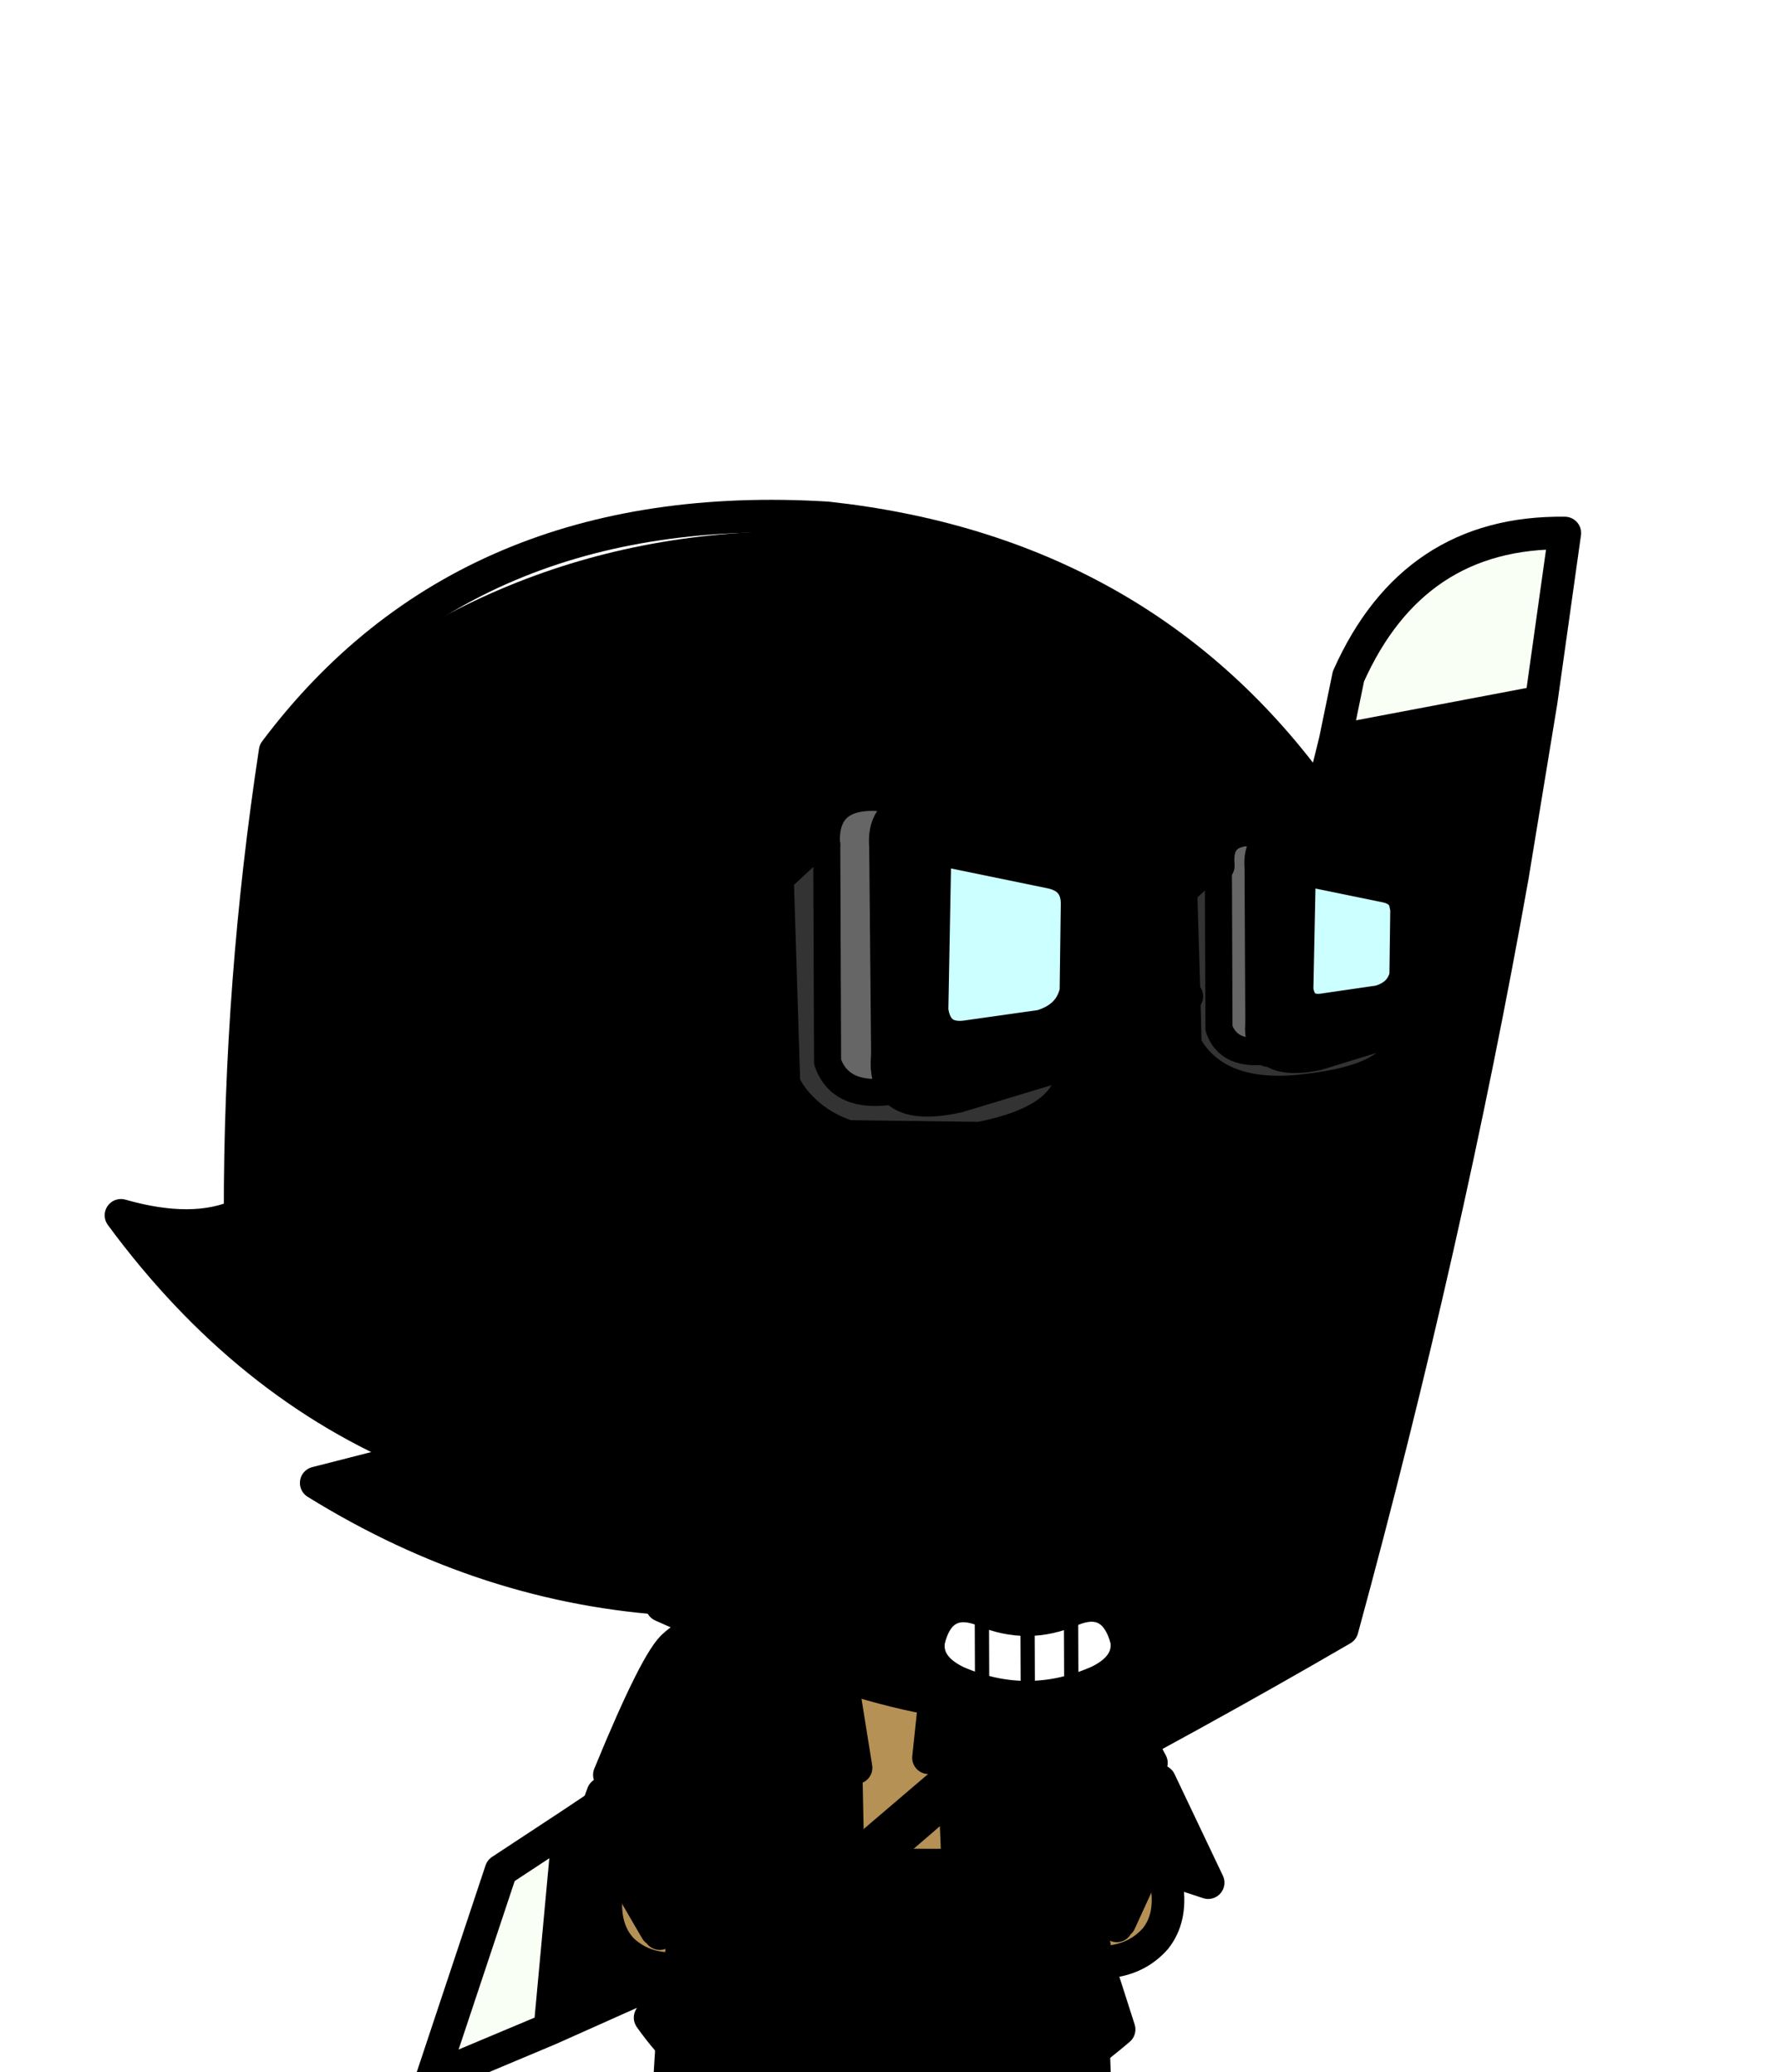 <?xml version="1.0" encoding="UTF-8" standalone="no"?>
<svg xmlns:xlink="http://www.w3.org/1999/xlink" height="114.4px" width="98.35px" xmlns="http://www.w3.org/2000/svg">
  <g transform="matrix(1.0, 0.0, 0.0, 1.0, 4.75, 9.85)">
    <use height="79.3" id="mc1900" transform="matrix(0.993, -0.118, 0.118, 0.993, 8.95, 27.163)" width="74.0" xlink:href="#sprite0"/>
      <use height="18.85" id="mc1800" transform="matrix(0.995, 0.101, -0.101, 0.995, 32.087, 94.702)" width="10.9" xlink:href="#sprite6"/>
      <use height="18.85" id="mc1700" transform="matrix(0.995, 0.101, -0.101, 0.995, 47.487, 94.752)" width="10.9" xlink:href="#sprite6"/>
      <use height="18.55" id="mc1600" transform="matrix(0.914, -0.404, 0.404, 0.914, 20.977, 84.927)" width="15.75" xlink:href="#sprite7"/>
      <use height="18.55" id="mc1500" transform="matrix(-0.949, -0.313, -0.313, 0.949, 66.405, 83.513)" width="15.75" xlink:href="#sprite7"/>
      <use height="20.65" id="mc1400" transform="matrix(1.0, 0.0, 0.0, 1.0, 33.5, 74.4)" width="21.15" xlink:href="#sprite10"/>
      <use height="22.9" id="mc1300" transform="matrix(1.0, 0.0, 0.0, 1.0, 32.65, 70.35)" width="23.0" xlink:href="#sprite13"/>
      <use height="21.35" id="mc1200" transform="matrix(1.0, 0.0, 0.0, 1.0, 32.15, 81.4)" width="23.6" xlink:href="#sprite16"/>
      <use height="10.05" id="mc1100" transform="matrix(1, -0.027, 0.027, 1, 30.326, 78.924)" width="12.85" xlink:href="#sprite17"/>
      <use height="10.05" id="mc1000" transform="matrix(1, -0.027, 0.027, 1, 45.376, 78.074)" width="12.85" xlink:href="#sprite20"/>
      <use height="41.6" id="mc900" transform="matrix(0.968, -0.247, 0.247, 0.968, 19.306, 50.851)" width="43.75" xlink:href="#sprite21"/>
      <use height="7.15" id="mc800" transform="matrix(0.788, -0.003, 0.003, 0.788, 46.236, 78.528)" width="14.6" xlink:href="#sprite23"/>
      <use height="8.0" transform="matrix(1.0, 0.0, 0.0, 1.0, 55.7, 67.6)" width="8.95" xlink:href="#shape19"/>
      <use height="9.55" transform="matrix(1.0, 0.0, 0.0, 1.0, 39.5, 66.35)" width="10.55" xlink:href="#shape20"/>
      <use height="64.15" id="mc400" transform="matrix(0.968, -0.247, 0.247, 0.968, -6.537, 27.707)" width="71.85" xlink:href="#sprite24"/>
      <use height="18.5" id="mc300" transform="matrix(1.0, 0.0, 0.0, 1.0, 30.25, 91.4)" width="27.7" xlink:href="#sprite26"/>
      <use height="20.15" id="mc200" transform="matrix(0.997, 0.013, -0.013, 0.997, 37.662, 33.342)" width="38.05" xlink:href="#sprite29"/>
      <use height="0.0" id="hat" transform="matrix(1.0, 0.0, 0.0, 1.0, 43.6, 112.8)" width="0.0" xlink:href="#sprite33"/>
  </g>
  <defs>
    <g id="shape0" transform="matrix(1.0, 0.0, 0.0, 1.0, -0.1, -0.2)">
      <path d="M77.5 13.45 Q90.75 26.75 90.75 45.55 90.75 64.35 77.5 77.6 64.2 90.85 45.4 90.85 26.6 90.85 13.35 77.6 0.1 64.35 0.1 45.55 0.1 26.75 13.35 13.45 26.6 0.2 45.4 0.2 64.2 0.2 77.5 13.45" fill="#ffffff" fill-rule="evenodd" stroke="none"/>
    </g>
    <g id="sprite0" transform="matrix(1.0, 0.0, 0.0, 1.0, 0.9, 0.9)">
      <use height="66.3" id="mc200" transform="matrix(1.0, 0.0, 0.0, 1.0, 6.8, 9.25)" width="63.0" xlink:href="#sprite1"/>
      <use height="53.85" id="mc100" transform="matrix(1.0, 0.0, 0.0, 1.0, 16.75, 18.6)" width="50.35" xlink:href="#sprite4"/>
      <use height="79.3" transform="matrix(1.0, 0.0, 0.0, 1.0, -0.9, -0.9)" width="74.0" xlink:href="#shape3"/>
    </g>
    <g id="sprite1" transform="matrix(1.0, 0.0, 0.0, 1.0, 0.0, 0.0)">
      <use height="66.3" id="mc000" transform="matrix(1.0, 0.0, 0.0, 1.0, 0.0, 0.0)" width="63.0" xlink:href="#sprite2"/>
    </g>
    <g id="sprite2" transform="matrix(1.0, 0.0, 0.0, 1.0, 0.0, 0.0)">
      <use height="66.3" id="mc000" transform="matrix(1.0, 0.0, 0.0, 1.0, 0.0, 0.0)" width="63.0" xlink:href="#sprite3"/>
    </g>
    <g id="sprite3" transform="matrix(1.0, 0.0, 0.0, 1.0, 0.0, 0.0)">
      <use height="66.3" transform="matrix(1.0, 0.0, 0.0, 1.0, 0.0, 0.0)" width="63.0" xlink:href="#shape1"/>
    </g>
    <g id="shape1" transform="matrix(1.0, 0.0, 0.0, 1.0, 0.0, 0.0)">
      <path d="M60.3 9.35 L48.15 9.55 51.45 0.8 63.0 0.0 60.3 9.35 M11.2 50.8 L9.95 63.2 0.0 66.3 2.35 55.3 11.2 50.8" fill="param(bumeran2)" fill-rule="evenodd" stroke="none"/>
    </g>
    <g id="sprite4" transform="matrix(1.0, 0.0, 0.0, 1.0, 0.0, 0.0)">
      <use height="53.85" id="mc000" transform="matrix(1.0, 0.0, 0.0, 1.0, 0.0, 0.0)" width="50.35" xlink:href="#sprite5"/>
    </g>
    <g id="sprite5" transform="matrix(1.0, 0.0, 0.0, 1.0, 0.0, 0.0)">
      <use height="53.85" transform="matrix(1.0, 0.0, 0.0, 1.0, 0.0, 0.0)" width="50.35" xlink:href="#shape2"/>
    </g>
    <g id="shape2" transform="matrix(1.0, 0.0, 0.0, 1.0, 0.0, 0.0)">
      <path d="M38.2 0.2 L50.35 0.0 Q44.35 19.8 36.1 40.2 18.3 47.9 0.0 53.85 L1.25 41.45 Q12.7 35.7 24.15 29.9 32.25 15.3 38.2 0.2" fill="param(bumeran1)" fill-rule="evenodd" stroke="none"/>
    </g>
    <g id="shape3" transform="matrix(1.0, 0.0, 0.0, 1.0, 0.9, 0.9)">
      <path d="M58.25 10.05 L59.4 6.6 Q63.9 -0.95 72.2 0.15 L69.8 9.25 58.25 10.05 M9.15 64.55 L6.8 75.55 0.0 77.5 5.15 66.55 9.15 64.55" fill="#fafff5" fill-rule="evenodd" stroke="none"/>
      <path d="M54.95 18.8 Q49.0 33.9 40.9 48.5 L18.0 60.05 16.75 72.45 Q35.05 66.5 52.85 58.8 61.1 38.4 67.1 18.6 L54.95 18.8 58.25 10.05 59.4 6.6 Q63.9 -0.95 72.2 0.15 L69.8 9.25 67.1 18.6 M58.25 10.05 L69.8 9.25 M9.15 64.55 L6.8 75.55 16.75 72.45 M6.8 75.55 L0.0 77.5 5.15 66.55 9.15 64.55 18.0 60.05" fill="none" stroke="#000000" stroke-linecap="round" stroke-linejoin="round" stroke-width="1.8"/>
    </g>
    <g id="sprite6" transform="matrix(1.0, 0.0, 0.0, 1.0, 4.95, 9.5)">
      <use height="18.85" transform="matrix(1.0, 0.0, 0.0, 1.0, -4.95, -9.5)" width="10.9" xlink:href="#shape4"/>
    </g>
    <g id="shape4" transform="matrix(1.0, 0.0, 0.0, 1.0, 4.95, 9.5)">
      <path d="M5.05 5.55 L5.05 5.7 Q5.15 6.65 3.9 7.45 2.7 8.25 0.95 8.4 -0.8 8.55 -2.15 7.95 -3.45 7.45 -3.55 6.5 L-3.55 6.35 -3.5 6.35 4.7 5.5 5.05 5.55" fill="#000000" fill-rule="evenodd" stroke="none"/>
      <path d="M-3.55 6.1 L-3.65 3.85 -4.05 -6.3 Q-4.1 -7.15 -3.15 -7.75 -2.1 -8.4 -0.55 -8.55 L2.1 -8.25 Q3.15 -7.75 3.3 -7.0 L3.35 -6.85 3.35 -6.65 4.7 3.05 5.05 5.45 4.7 5.5 -3.5 6.35 -3.55 6.1 M4.7 3.05 L-3.65 3.85 4.7 3.05" fill="#FFFFFF" fill-rule="evenodd" stroke="none"/>
      <path d="M-3.55 6.1 L-3.65 3.85 -4.05 -6.3 Q-4.1 -7.15 -3.15 -7.75 -2.1 -8.4 -0.55 -8.55 L2.1 -8.25 Q3.15 -7.75 3.3 -7.0 L3.35 -6.85 3.35 -6.65 4.7 3.05 5.05 5.45 5.05 5.55 5.05 5.7 Q5.15 6.65 3.9 7.45 2.7 8.25 0.95 8.4 -0.8 8.55 -2.15 7.95 -3.45 7.45 -3.55 6.5 L-3.55 6.35 -3.55 6.1 M-3.5 6.35 L4.7 5.5 M-3.55 6.35 L-3.5 6.35 M-3.65 3.85 L4.7 3.05" fill="none" stroke="#000000" stroke-linecap="round" stroke-linejoin="round" stroke-width="1.8"/>
    </g>
    <g id="sprite7" transform="matrix(1.0, 0.0, 0.0, 1.0, 7.85, 8.8)">
      <use height="6.5" id="mc400" transform="matrix(1.0, 0.0, 0.0, 1.0, -5.35, 2.35)" width="7.55" xlink:href="#sprite8"/>
      <use height="16.1" transform="matrix(1.0, 0.0, 0.0, 1.0, -6.25, -6.35)" width="14.15" xlink:href="#shape6"/>
      <use height="15.5" id="mc200" transform="matrix(1.0, 0.0, 0.0, 1.0, -6.95, -7.9)" width="13.95" xlink:href="#sprite9"/>
      <use height="17.3" transform="matrix(1.0, 0.0, 0.0, 1.0, -7.85, -8.8)" width="15.75" xlink:href="#shape8"/>
    </g>
    <g id="sprite8" transform="matrix(1.0, 0.0, 0.0, 1.0, 0.0, 0.0)">
      <use height="6.5" transform="matrix(1.0, 0.0, 0.0, 1.0, 0.0, 0.0)" width="7.55" xlink:href="#shape5"/>
    </g>
    <g id="shape5" transform="matrix(1.0, 0.0, 0.0, 1.0, 0.0, 0.0)">
      <path d="M6.45 2.8 L7.55 2.7 7.1 3.95 Q6.5 5.65 5.2 6.2 3.75 6.8 2.3 6.2 0.8 5.55 0.2 4.15 -0.3 2.8 0.5 1.2 L1.1 0.0 Q2.7 2.0 4.75 2.55 L6.3 2.9 6.45 2.8" fill="#b59155" fill-rule="evenodd" stroke="none"/>
    </g>
    <g id="shape6" transform="matrix(1.0, 0.0, 0.0, 1.0, 6.25, 6.35)">
      <path d="M6.8 -4.7 L6.7 -4.4 7.0 -5.45 6.8 -4.7" fill="#ffffff" fill-rule="evenodd" stroke="none"/>
      <path d="M6.8 -4.7 L7.0 -5.45 6.7 -4.4 6.8 -4.7 3.75 2.45 2.2 5.05 1.75 6.3 Q1.15 8.0 -0.15 8.55 -1.6 9.15 -3.05 8.55 -4.55 7.9 -5.15 6.5 -5.65 5.15 -4.85 3.55 L-4.25 2.35 -4.1 1.95 M2.2 5.05 L1.1 5.15 M-2.55 -1.8 L-2.7 -1.55 M-0.6 4.9 Q-2.65 4.35 -4.25 2.35" fill="none" stroke="#000000" stroke-linecap="round" stroke-linejoin="round" stroke-width="1.8"/>
    </g>
    <g id="sprite9" transform="matrix(1.0, 0.0, 0.0, 1.0, 0.0, 0.0)">
      <use height="15.5" transform="matrix(1.0, 0.0, 0.0, 1.0, 0.0, 0.0)" width="13.95" xlink:href="#shape7"/>
    </g>
    <g id="shape7" transform="matrix(1.0, 0.0, 0.0, 1.0, 0.0, 0.0)">
      <path d="M10.4 10.55 L10.7 10.75 8.8 15.5 8.75 15.5 8.5 15.4 7.2 13.05 4.05 14.4 3.95 14.15 3.6 10.9 3.35 10.55 0.0 10.55 4.3 6.05 4.4 6.15 5.05 5.25 Q10.05 0.45 11.25 0.15 12.45 -0.25 13.25 0.4 14.1 1.05 13.95 2.25 L13.95 2.45 13.65 3.5 10.4 10.55" fill="param(camisa)" fill-rule="evenodd" stroke="none"/>
    </g>
    <g id="shape8" transform="matrix(1.0, 0.0, 0.0, 1.0, 7.85, 8.8)">
      <path d="M-2.65 -1.85 L-6.95 2.65 -3.4 2.65 -3.0 6.25 M1.85 7.6 L3.75 2.85 M-2.9 6.5 L0.25 5.15 1.55 7.5 M3.35 2.6 L-2.45 -1.7" fill="none" stroke="#000000" stroke-linecap="round" stroke-linejoin="round" stroke-width="1.8"/>
      <path d="M7.0 -5.65 Q7.15 -6.85 6.3 -7.5 5.5 -8.15 4.3 -7.75 3.1 -7.45 -1.9 -2.65 M6.7 -4.4 L3.5 2.9" fill="none" stroke="#000000" stroke-linecap="round" stroke-linejoin="round" stroke-width="1.8"/>
    </g>
    <g id="sprite10" transform="matrix(1.0, 0.0, 0.0, 1.0, 0.05, 5.35)">
      <use height="20.65" transform="matrix(1.0, 0.0, 0.0, 1.0, -0.05, -5.35)" width="21.15" xlink:href="#shape9"/>
      <use height="18.85" id="mc001" transform="matrix(1.0, 0.0, 0.0, 1.0, 0.85, -4.45)" width="19.35" xlink:href="#sprite11"/>
    </g>
    <g id="shape9" transform="matrix(1.0, 0.0, 0.0, 1.0, 0.05, 5.35)">
      <path d="M18.55 -4.45 L20.2 13.7 14.15 14.2 8.6 14.4 0.85 14.15 1.7 -3.95 18.55 -4.45 Z" fill="none" stroke="#000000" stroke-linecap="round" stroke-linejoin="round" stroke-width="1.8"/>
    </g>
    <g id="sprite11" transform="matrix(1.0, 0.0, 0.0, 1.0, 0.0, 0.0)">
      <use height="18.85" id="mc000" transform="matrix(1.0, 0.0, 0.0, 1.0, 0.0, 0.0)" width="19.35" xlink:href="#sprite12"/>
    </g>
    <g id="sprite12" transform="matrix(1.0, 0.0, 0.0, 1.0, 0.0, 0.0)">
      <use height="18.85" transform="matrix(1.0, 0.0, 0.0, 1.0, 0.0, 0.0)" width="19.35" xlink:href="#shape10"/>
    </g>
    <g id="shape10" transform="matrix(1.0, 0.0, 0.0, 1.0, 0.0, 0.0)">
      <path d="M19.35 18.15 L13.3 18.65 7.75 18.85 0.0 18.6 0.85 0.5 17.7 0.0 19.35 18.15" fill="#b59155" fill-rule="evenodd" stroke="none"/>
    </g>
    <g id="sprite13" transform="matrix(1.0, 0.0, 0.0, 1.0, 0.9, 7.6)">
      <use height="21.1" id="mc100" transform="matrix(1.0, 0.0, 0.0, 1.0, 0.0, -6.7)" width="21.2" xlink:href="#sprite14"/>
      <use height="22.9" transform="matrix(1.0, 0.0, 0.0, 1.0, -0.9, -7.6)" width="23.0" xlink:href="#shape12"/>
    </g>
    <g id="sprite14" transform="matrix(1.0, 0.0, 0.0, 1.0, 0.0, 0.0)">
      <use height="21.1" id="mc000" transform="matrix(1.0, 0.0, 0.0, 1.0, 0.0, 0.0)" width="21.2" xlink:href="#sprite15"/>
    </g>
    <g id="sprite15" transform="matrix(1.0, 0.0, 0.0, 1.0, 0.0, 0.0)">
      <use height="21.1" transform="matrix(1.0, 0.0, 0.0, 1.0, 0.0, 0.0)" width="21.2" xlink:href="#shape11"/>
    </g>
    <g id="shape11" transform="matrix(1.0, 0.0, 0.0, 1.0, 0.0, 0.0)">
      <path d="M21.2 20.3 L14.55 20.9 13.7 0.2 19.35 0.0 21.2 20.3 M8.5 21.1 L0.0 20.8 0.95 0.6 8.1 0.6 8.5 21.1" fill="param(camisa)" fill-rule="evenodd" stroke="none"/>
    </g>
    <g id="shape12" transform="matrix(1.0, 0.0, 0.0, 1.0, 0.9, 7.6)">
      <path d="M19.35 -6.7 L21.2 13.6 14.55 14.2 13.7 -6.5 19.35 -6.7 M8.5 14.4 L0.0 14.1 0.95 -6.1 8.1 -6.1 8.5 13.65" fill="none" stroke="#000000" stroke-linecap="round" stroke-linejoin="round" stroke-width="1.8"/>
    </g>
    <g id="sprite16" transform="matrix(1.0, 0.0, 0.0, 1.0, 0.0, 0.0)">
      <use height="21.35" transform="matrix(1.0, 0.0, 0.0, 1.0, 0.0, 0.0)" width="23.6" xlink:href="#shape13"/>
    </g>
    <g id="shape13" transform="matrix(1.0, 0.0, 0.0, 1.0, 0.0, 0.0)">
      <path d="M22.2 0.0 L23.6 1.6 23.3 2.05 Q11.6 13.1 0.3 21.35 L0.0 21.3 0.7 18.35 22.2 0.0" fill="#000000" fill-rule="evenodd" stroke="none"/>
    </g>
    <g id="sprite17" transform="matrix(1.0, 0.0, 0.0, 1.0, 0.9, 0.9)">
      <use height="10.05" id="mc000" transform="matrix(1.0, 0.0, 0.0, 1.0, -0.9, -0.9)" width="12.85" xlink:href="#sprite18"/>
    </g>
    <g id="sprite18" transform="matrix(1.0, 0.0, 0.0, 1.0, 0.9, 0.9)">
      <use height="8.25" id="mc100" transform="matrix(1.0, 0.0, 0.0, 1.0, 0.0, 0.0)" width="11.05" xlink:href="#sprite19"/>
      <use height="10.05" transform="matrix(1.0, 0.0, 0.0, 1.0, -0.9, -0.9)" width="12.85" xlink:href="#shape15"/>
    </g>
    <g id="sprite19" transform="matrix(1.0, 0.0, 0.0, 1.0, 0.0, 0.0)">
      <use height="8.25" transform="matrix(1.0, 0.0, 0.0, 1.0, 0.0, 0.0)" width="11.05" xlink:href="#shape14"/>
    </g>
    <g id="shape14" transform="matrix(1.0, 0.0, 0.0, 1.0, 0.0, 0.0)">
      <path d="M7.5 5.75 L3.6 8.25 3.2 4.7 0.0 4.7 3.35 0.0 10.1 1.1 11.05 8.25 7.5 5.75" fill="param(camisa)" fill-rule="evenodd" stroke="none"/>
    </g>
    <g id="shape15" transform="matrix(1.0, 0.0, 0.0, 1.0, 0.9, 0.9)">
      <path d="M10.1 1.1 L11.05 8.25 7.5 5.75 3.6 8.25 3.2 4.7 0.0 4.7 3.35 0.0 10.1 1.1 Z" fill="none" stroke="#000000" stroke-linecap="round" stroke-linejoin="round" stroke-width="1.8"/>
    </g>
    <g id="sprite20" transform="matrix(1.0, 0.0, 0.0, 1.0, 0.9, 0.9)">
      <use height="10.05" id="mc000" transform="matrix(-1.0, 0.0, 0.0, 1.0, 11.95, -0.9)" width="12.85" xlink:href="#sprite18"/>
    </g>
    <g id="sprite21" transform="matrix(1.0, 0.0, 0.0, 1.0, 0.9, 0.9)">
      <use height="39.8" id="mc100" transform="matrix(1.0, 0.0, 0.0, 1.0, 0.0, 0.0)" width="41.95" xlink:href="#sprite22"/>
      <use height="41.6" transform="matrix(1.0, 0.0, 0.0, 1.0, -0.9, -0.9)" width="43.75" xlink:href="#shape17"/>
    </g>
    <g id="sprite22" transform="matrix(1.0, 0.0, 0.0, 1.0, 0.0, 0.0)">
      <use height="39.8" transform="matrix(1.0, 0.0, 0.0, 1.0, 0.0, 0.0)" width="41.95" xlink:href="#shape16"/>
    </g>
    <g id="shape16" transform="matrix(1.0, 0.0, 0.0, 1.0, 0.0, 0.0)">
      <path d="M0.0 12.15 L23.1 0.0 39.75 7.8 41.95 22.1 34.65 31.45 34.2 31.75 Q33.05 41.05 22.85 39.6 16.55 39.05 4.3 29.3 L0.0 12.15" fill="param(piel)" fill-rule="evenodd" stroke="none"/>
    </g>
    <g id="shape17" transform="matrix(1.0, 0.0, 0.0, 1.0, 0.9, 0.9)">
      <path d="M22.85 39.6 Q16.55 39.05 4.3 29.3 L0.0 12.15 23.1 0.0 39.75 7.8 41.95 22.1 34.65 31.45 34.2 31.75 Q33.05 41.05 22.85 39.6 Z" fill="none" stroke="#000000" stroke-linecap="round" stroke-linejoin="round" stroke-width="1.8"/>
    </g>
    <g id="sprite23" transform="matrix(1.0, 0.0, 0.0, 1.0, 7.3, 3.55)">
      <use height="7.15" transform="matrix(1.0, 0.0, 0.0, 1.0, -7.3, -3.55)" width="14.6" xlink:href="#shape18"/>
    </g>
    <g id="shape18" transform="matrix(1.0, 0.0, 0.0, 1.0, 7.3, 3.55)">
      <path d="M6.55 -0.65 Q6.75 0.85 4.8 1.8 2.4 2.85 0.0 2.85 -2.4 2.85 -4.8 1.8 -6.75 0.85 -6.55 -0.65 -5.85 -3.55 -3.25 -2.5 -1.65 -1.8 0.0 -1.8 1.6 -1.8 3.25 -2.5 5.8 -3.55 6.55 -0.65" fill="#ffffff" fill-rule="evenodd" stroke="none"/>
      <path d="M6.55 -0.65 Q6.75 0.85 4.8 1.8 2.4 2.85 0.0 2.85 -2.4 2.85 -4.8 1.8 -6.75 0.85 -6.55 -0.65 -5.85 -3.55 -3.25 -2.5 -1.65 -1.8 0.0 -1.8 1.6 -1.8 3.25 -2.5 5.8 -3.55 6.55 -0.65 Z" fill="none" stroke="#000000" stroke-linecap="round" stroke-linejoin="round" stroke-width="1.5"/>
      <path d="M3.05 -2.1 L3.05 2.4 M-3.2 -2.25 L-3.2 2.3" fill="none" stroke="#000000" stroke-linecap="round" stroke-linejoin="round" stroke-width="1.0"/>
      <path d="M0.0 -1.9 L0.0 2.65" fill="none" stroke="#000000" stroke-linecap="round" stroke-linejoin="round" stroke-width="1.0"/>
    </g>
    <g id="shape19" transform="matrix(1.0, 0.0, 0.0, 1.0, 0.75, 0.75)">
      <path d="M0.0 4.85 Q2.25 0.05 7.45 0.0" fill="none" stroke="#000000" stroke-linecap="round" stroke-linejoin="round" stroke-width="1.5"/>
      <path d="M0.35 6.5 Q2.85 4.8 5.65 4.4" fill="none" stroke="#000000" stroke-linecap="round" stroke-linejoin="round" stroke-width="1.5"/>
    </g>
    <g id="shape20" transform="matrix(1.0, 0.0, 0.0, 1.0, 0.75, 0.75)">
      <path d="M8.85 8.05 L4.75 7.0 4.7 7.0 1.45 6.1 0.95 6.0 0.75 5.9 0.0 5.7 M9.05 7.5 Q6.65 2.6 1.7 0.0" fill="none" stroke="#000000" stroke-linecap="round" stroke-linejoin="round" stroke-width="1.5"/>
    </g>
    <g id="sprite24" transform="matrix(1.0, 0.0, 0.0, 1.0, 0.9, -5.2)">
      <use height="61.3" id="mc100" transform="matrix(1.0, 0.0, 0.0, 1.0, 0.0, 7.15)" width="69.9" xlink:href="#sprite25"/>
      <use height="64.15" transform="matrix(1.0, 0.0, 0.0, 1.0, -0.9, 5.2)" width="71.85" xlink:href="#shape22"/>
    </g>
    <g id="sprite25" transform="matrix(1.0, 0.0, 0.0, 1.0, 0.0, -7.15)">
      <use height="61.3" transform="matrix(1.0, 0.0, 0.0, 1.0, 0.0, 7.15)" width="69.9" xlink:href="#shape21"/>
    </g>
    <g id="shape21" transform="matrix(1.0, 0.0, 0.0, 1.0, 0.0, -7.15)">
      <path d="M69.9 33.15 Q69.4 39.1 67.6 45.1 L67.5 45.4 67.65 59.75 63.65 56.6 63.05 56.2 59.1 63.1 57.75 50.7 48.6 59.15 51.25 46.3 38.35 58.65 40.5 42.0 Q32.0 53.5 26.2 68.45 L25.25 63.95 24.45 64.1 Q14.5 60.95 6.8 52.95 L12.75 52.95 Q4.4 46.8 0.0 35.95 3.6 38.05 6.4 37.55 L6.4 37.5 14.95 12.45 Q30.5 3.9 47.7 9.15 66.0 15.9 69.9 33.15" fill="param(pelo)" fill-rule="evenodd" stroke="none"/>
    </g>
    <g id="shape22" transform="matrix(1.0, 0.0, 0.0, 1.0, 0.9, -5.2)">
      <path d="M57.75 50.45 L57.75 50.7 59.1 63.1 63.05 56.2 63.9 54.45 66.95 47.1 67.5 45.4 67.6 45.1 Q69.7 38.05 70.05 31.15 L69.6 29.3 Q63.5 14.3 47.35 8.25 28.35 2.15 14.6 13.2 9.55 25.1 6.4 37.5 L6.4 37.55 Q3.6 38.05 0.0 35.95 4.4 46.8 12.75 52.95 L13.05 53.35 M16.8 48.85 L17.2 48.4 17.2 31.4 M17.2 48.4 L24.35 39.8 24.4 39.45 24.45 38.65 M12.75 52.95 L6.8 52.95 Q14.5 60.95 24.45 64.1 M24.35 39.8 Q23.15 52.25 25.25 63.95 L26.2 68.45 Q32.0 53.5 40.5 42.0 L38.35 58.65 51.25 46.3 48.6 59.15 57.75 50.7 M63.65 56.6 L67.65 59.75 67.5 45.4" fill="none" stroke="#000000" stroke-linecap="round" stroke-linejoin="round" stroke-width="1.8"/>
    </g>
    <g id="sprite26" transform="matrix(1.0, 0.0, 0.0, 1.0, 1.8, 0.9)">
      <use height="18.5" id="mc000" transform="matrix(1.0, 0.0, 0.0, 1.0, -1.8, -0.9)" width="27.7" xlink:href="#sprite27"/>
    </g>
    <g id="sprite27" transform="matrix(1.0, 0.0, 0.0, 1.0, 1.8, 0.9)">
      <use height="16.7" id="mc100" transform="matrix(1.0, 0.0, 0.0, 1.0, -0.9, 0.0)" width="25.9" xlink:href="#sprite28"/>
      <use height="18.5" transform="matrix(1.0, 0.0, 0.0, 1.0, -1.8, -0.9)" width="27.7" xlink:href="#shape24"/>
    </g>
    <g id="sprite28" transform="matrix(1.0, 0.0, 0.0, 1.0, 0.0, 0.0)">
      <use height="16.7" transform="matrix(1.0, 0.0, 0.0, 1.0, 0.0, 0.0)" width="25.9" xlink:href="#shape23"/>
    </g>
    <g id="shape23" transform="matrix(1.0, 0.0, 0.0, 1.0, 0.0, 0.0)">
      <path d="M24.65 6.0 L25.9 9.9 Q20.35 14.65 13.2 16.7 L13.05 12.65 10.1 12.65 9.75 14.7 Q3.7 14.5 0.0 9.25 L1.7 6.0 2.3 0.0 Q13.05 1.35 23.8 0.5 L24.65 6.0" fill="param(pantalon)" fill-rule="evenodd" stroke="none"/>
    </g>
    <g id="shape24" transform="matrix(1.0, 0.0, 0.0, 1.0, 1.8, 0.9)">
      <path d="M23.3 3.25 L23.75 6.0 25.0 9.9 Q19.45 14.65 12.3 16.7 L12.15 12.65 9.2 12.65 8.85 14.7 Q2.8 14.5 -0.9 9.25 L0.8 6.0 1.1 3.0 1.4 0.0 Q12.15 1.35 22.9 0.5 L23.3 3.25 Q12.0 3.6 1.1 3.0 M12.15 12.65 L12.15 6.0 0.8 6.0 M23.75 6.0 L12.15 6.0" fill="none" stroke="#000000" stroke-linecap="round" stroke-linejoin="round" stroke-width="1.8"/>
    </g>
    <g id="sprite29" transform="matrix(1.0, 0.0, 0.0, 1.0, 0.75, 0.75)">
      <use height="10.4" transform="matrix(1.0, 0.0, 0.0, 1.0, 8.5, 2.8)" width="26.2" xlink:href="#shape25"/>
      <use height="16.75" id="mc201" transform="matrix(1.0, 0.0, 0.0, 1.0, 5.65, 0.15)" width="30.75" xlink:href="#sprite30"/>
      <use height="16.35" id="mc202" transform="matrix(1.0, 0.0, 0.0, 1.0, 2.5, 0.0)" width="25.3" xlink:href="#sprite31"/>
      <use height="16.0" id="mc203" transform="matrix(1.0, 0.0, 0.0, 1.0, 0.0, 2.65)" width="34.45" xlink:href="#sprite32"/>
      <use height="20.15" transform="matrix(1.0, 0.0, 0.0, 1.0, -0.75, -0.75)" width="38.05" xlink:href="#shape29"/>
    </g>
    <g id="shape25" transform="matrix(1.0, 0.0, 0.0, 1.0, -8.5, -2.8)">
      <path d="M33.45 4.55 Q34.35 4.7 34.6 5.35 L34.7 5.8 34.7 9.5 Q34.45 10.6 33.25 10.95 L30.1 11.45 Q28.9 11.6 28.7 10.35 L28.75 3.65 33.45 4.55 M15.05 4.05 Q16.4 4.35 16.45 5.7 L16.45 10.6 Q16.15 12.05 14.55 12.55 L10.35 13.2 Q8.75 13.4 8.5 11.75 L8.55 2.8 14.8 4.0 15.05 4.05" fill="#ccffff" fill-rule="evenodd" stroke="none"/>
    </g>
    <g id="sprite30" transform="matrix(1.0, 0.0, 0.0, 1.0, 0.0, 0.0)">
      <use height="16.75" transform="matrix(1.0, 0.0, 0.0, 1.0, 0.0, 0.0)" width="30.75" xlink:href="#shape26"/>
    </g>
    <g id="shape26" transform="matrix(1.0, 0.0, 0.0, 1.0, 0.0, 0.0)">
      <path d="M30.55 10.45 Q30.5 11.6 29.5 12.2 L29.3 12.25 24.25 13.9 Q22.2 14.35 21.5 13.6 21.05 13.1 21.1 12.15 L21.1 11.9 20.95 3.45 Q20.8 2.0 22.15 1.6 L22.2 1.6 22.3 1.6 Q23.15 1.4 24.5 1.6 30.95 2.35 30.75 5.35 L30.55 10.15 30.55 10.45 M10.8 10.45 L10.8 5.55 Q10.75 4.2 9.4 3.9 L9.15 3.85 2.9 2.65 2.85 11.6 Q3.1 13.25 4.7 13.05 L8.9 12.4 Q10.5 11.9 10.8 10.45 M12.95 3.9 L13.1 5.15 13.0 7.75 13.05 6.9 16.8 6.9 16.95 10.6 13.25 11.35 12.8 11.35 12.8 11.55 12.8 11.9 Q12.75 13.45 11.4 14.25 L11.15 14.35 4.4 16.5 Q1.7 17.15 0.75 16.1 0.15 15.45 0.25 14.2 L0.25 13.85 0.0 2.6 Q-0.2 0.65 1.6 0.15 L1.85 0.1 4.75 0.15 Q11.95 0.95 12.95 3.9 M29.05 5.65 L28.95 5.2 Q28.7 4.55 27.8 4.4 L23.1 3.5 23.05 10.2 Q23.25 11.45 24.45 11.3 L27.6 10.8 Q28.8 10.45 29.05 9.35 L29.05 5.65" fill="param(gafas)" fill-rule="evenodd" stroke="none"/>
    </g>
    <g id="sprite31" transform="matrix(1.0, 0.0, 0.0, 1.0, 0.0, 0.0)">
      <use height="16.35" transform="matrix(1.0, 0.0, 0.0, 1.0, 0.0, 0.0)" width="25.3" xlink:href="#shape27"/>
    </g>
    <g id="shape27" transform="matrix(1.0, 0.0, 0.0, 1.0, 0.0, 0.0)">
      <path d="M23.65 1.55 L24.45 1.6 25.3 1.75 Q23.95 2.15 24.1 3.6 L24.25 12.05 24.25 12.3 Q24.2 13.25 24.65 13.75 22.45 14.1 21.9 12.55 L21.75 3.7 21.75 3.55 Q21.55 1.75 23.2 1.55 L23.65 1.55 M3.15 2.75 L3.4 14.0 3.4 14.35 Q3.3 15.6 3.9 16.25 1.0 16.75 0.25 14.7 L0.05 2.85 0.05 2.65 Q-0.35 -0.9 4.75 0.3 2.95 0.8 3.15 2.75" fill="#666666" fill-rule="evenodd" stroke="none"/>
    </g>
    <g id="sprite32" transform="matrix(1.0, 0.0, 0.0, 1.0, 0.0, 0.0)">
      <use height="16.0" transform="matrix(1.0, 0.0, 0.0, 1.0, 0.0, 0.0)" width="34.45" xlink:href="#shape28"/>
    </g>
    <g id="shape28" transform="matrix(1.0, 0.0, 0.0, 1.0, 0.0, 0.0)">
      <path d="M34.45 10.2 Q34.35 12.45 29.35 13.1 24.8 13.75 22.95 11.2 L22.7 10.8 22.35 2.35 23.9 0.9 24.25 0.9 24.25 1.05 24.4 9.9 Q24.95 11.45 27.15 11.1 27.85 11.85 29.9 11.4 L34.4 9.95 34.45 10.2 M0.0 1.95 L2.05 0.0 2.55 0.0 2.55 0.2 2.75 12.05 Q3.5 14.1 6.4 13.6 7.35 14.65 10.05 14.0 L16.05 12.1 16.15 12.4 Q16.0 15.0 11.2 16.0 L3.95 16.0 Q1.95 15.35 0.8 13.75 L0.5 13.25 0.0 1.95" fill="#333333" fill-rule="evenodd" stroke="none"/>
    </g>
    <g id="shape29" transform="matrix(1.0, 0.0, 0.0, 1.0, 0.75, 0.75)">
      <path d="M23.9 3.55 L24.25 3.55 M34.4 12.6 L34.45 12.85 M2.05 2.65 L2.55 2.65 M16.8 14.5 L16.05 14.75 16.15 15.05" fill="none" stroke="#000000" stroke-linecap="round" stroke-linejoin="round" stroke-width="1.5"/>
      <path d="M25.7 1.55 L26.15 1.55" fill="none" stroke="#000000" stroke-linecap="round" stroke-linejoin="round" stroke-width="1.8"/>
      <path d="M26.15 1.55 L26.95 1.6 27.85 1.75 27.95 1.75 Q28.8 1.55 30.15 1.75 36.6 2.5 36.4 5.5 L36.2 10.3 36.2 10.6 Q36.15 11.75 35.15 12.35 L34.95 12.4 34.4 12.6 M24.25 3.55 Q24.05 1.75 25.7 1.55 M33.25 10.95 L30.1 11.45 Q28.9 11.6 28.7 10.35 L28.75 3.65 33.45 4.55 Q34.35 4.7 34.6 5.35 L34.7 5.8 34.7 9.5 Q34.45 10.6 33.25 10.95 M27.15 13.75 Q26.7 13.25 26.75 12.3 L26.75 12.05 26.6 3.6 Q26.45 2.15 27.8 1.75 L27.85 1.75 M22.6 10.8 L19.05 11.5 M15.05 4.05 Q16.4 4.35 16.45 5.7 L16.45 10.6 Q16.15 12.05 14.55 12.55 L10.35 13.2 Q8.75 13.4 8.5 11.75 L8.55 2.8 14.8 4.0 15.05 4.05 M18.7 7.05 L21.7 7.05 M22.25 8.9 L19.25 9.25" fill="none" stroke="#000000" stroke-linecap="round" stroke-linejoin="round" stroke-width="1.8"/>
      <path d="M34.4 12.6 L29.9 14.05 Q27.85 14.5 27.15 13.75 24.95 14.1 24.4 12.55 L24.25 3.55 M22.6 10.8 L22.35 5.0 23.9 3.55 M34.45 12.85 Q34.35 15.1 29.35 15.75 24.8 16.4 22.95 13.85 L22.7 13.45 22.6 10.8 M16.05 14.75 L10.05 16.65 Q7.35 17.3 6.4 16.25 3.5 16.75 2.75 14.7 L2.55 2.85 Q2.15 -0.9 7.25 0.3 L7.5 0.25 10.4 0.3 Q17.6 1.1 18.6 4.05 L18.75 5.3 18.7 7.05 18.45 11.7 18.45 12.05 Q18.4 13.6 17.05 14.4 L16.8 14.5 M6.4 16.25 Q5.8 15.6 5.9 14.35 L5.9 14.0 5.65 2.75 Q5.45 0.8 7.25 0.3 M16.15 15.05 Q16.0 17.65 11.2 18.65 L3.95 18.65 Q1.95 18.0 0.8 16.4 L0.5 15.9 0.0 4.6 2.05 2.65" fill="none" stroke="#000000" stroke-linecap="round" stroke-linejoin="round" stroke-width="1.5"/>
    </g>
  </defs>
  <script type="text/ecmascript" xlink:href="param.js" />
</svg>
